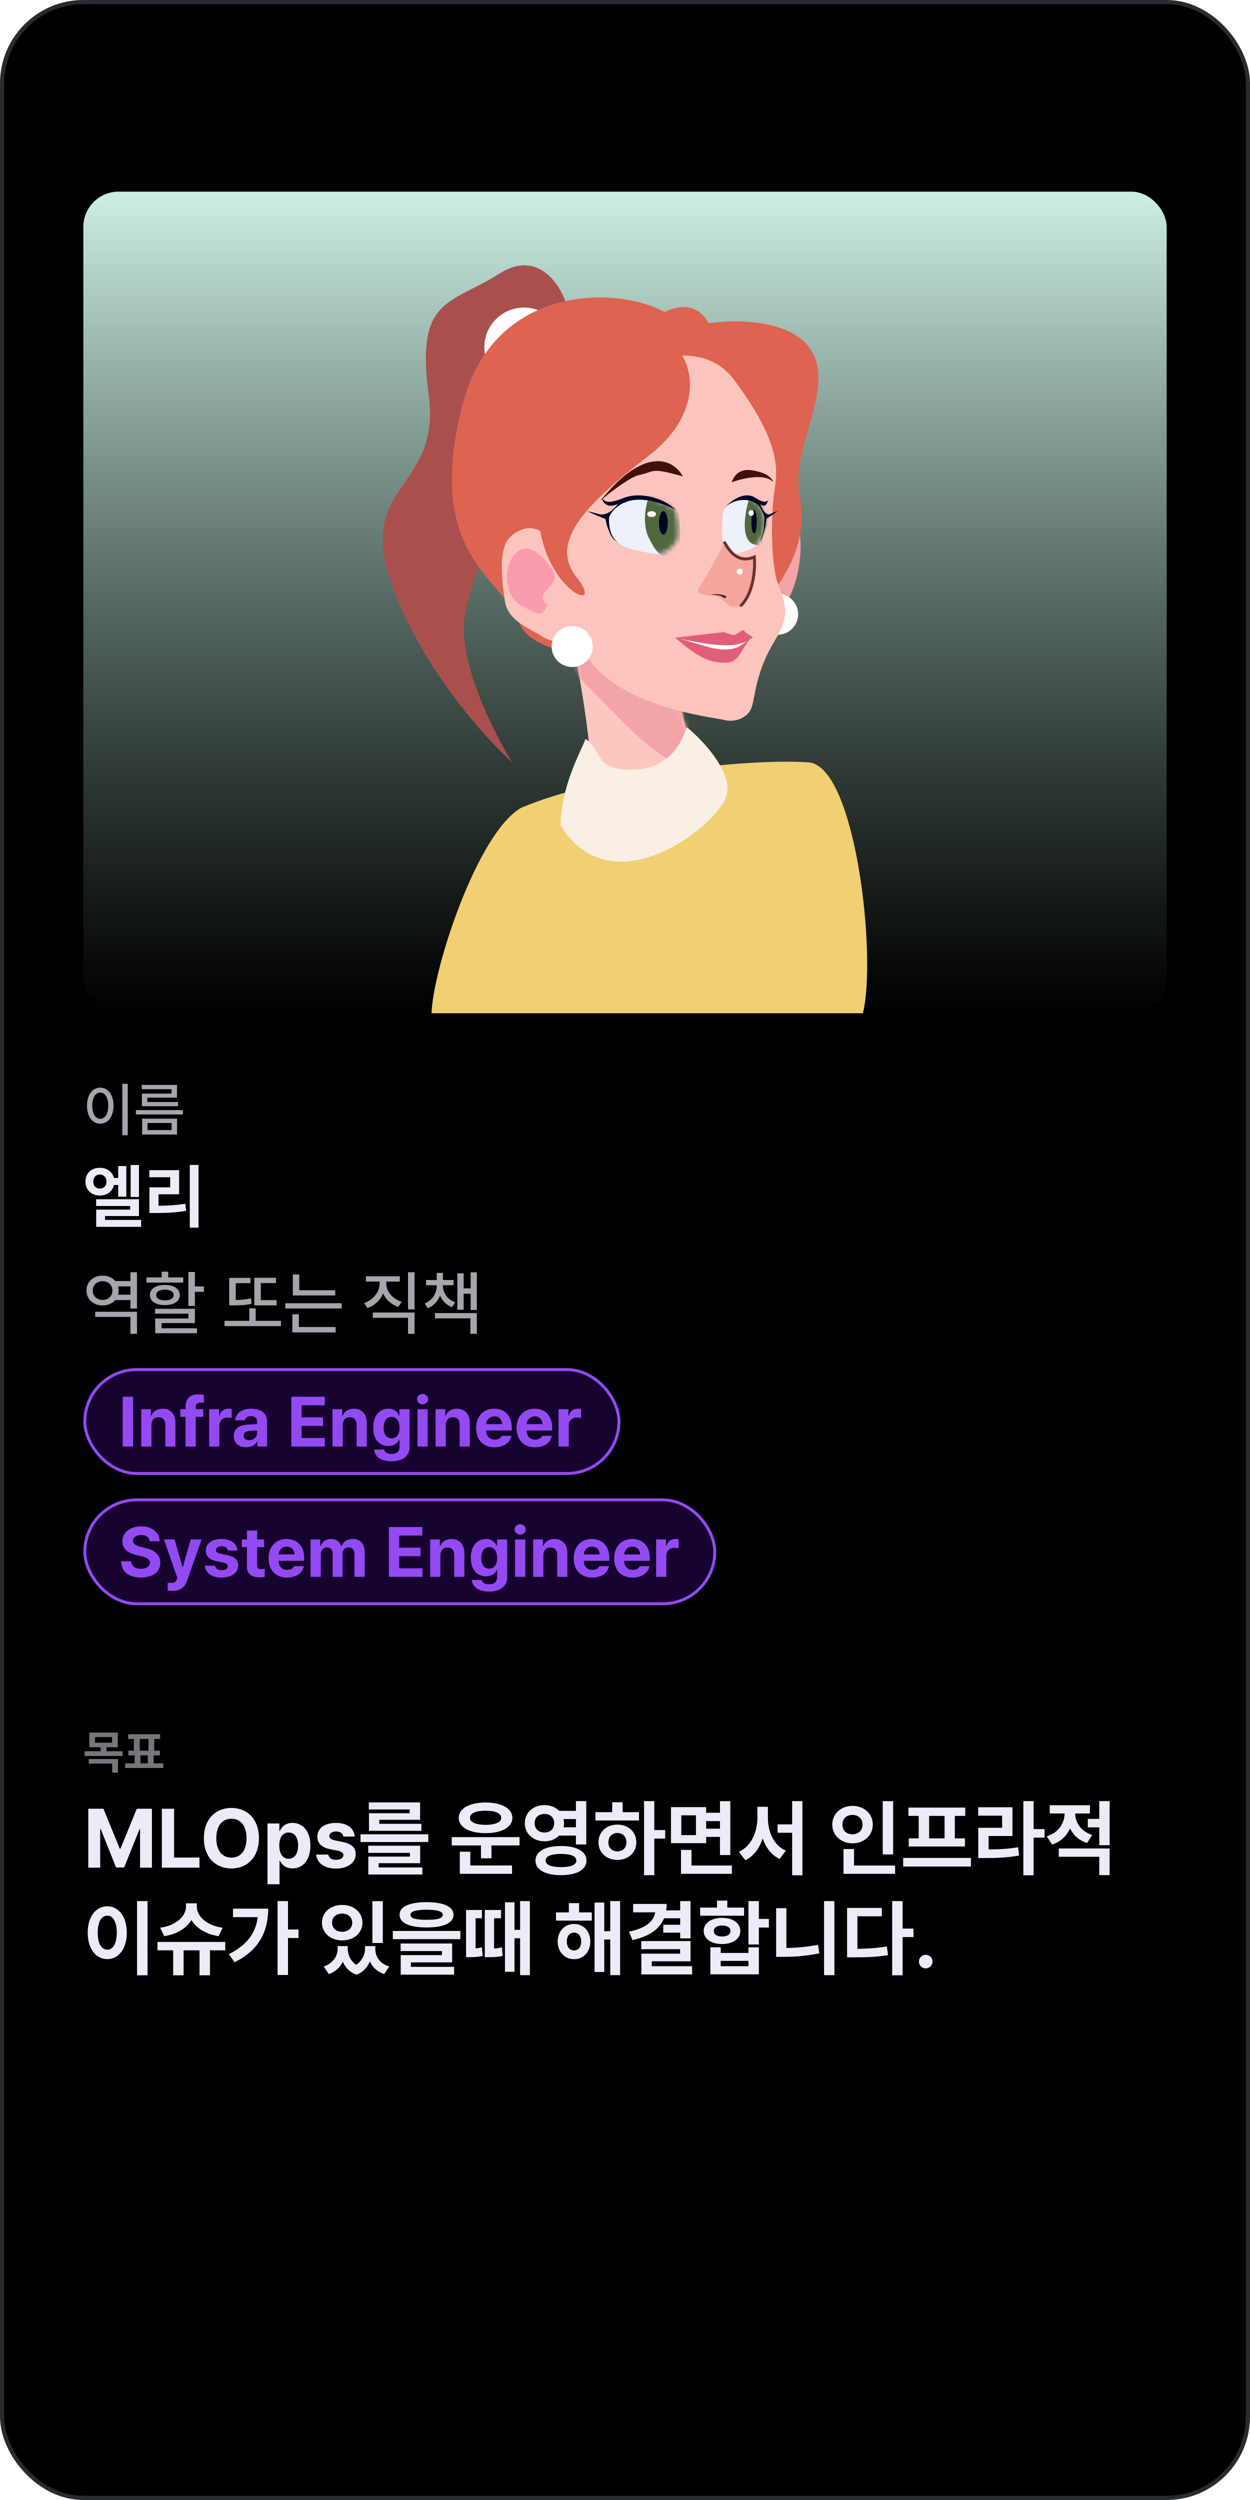 <svg width="300" height="600" viewBox="0 0 300 600" fill="none" xmlns="http://www.w3.org/2000/svg">
<rect x="0.5" y="0.5" width="299" height="599" rx="19.5" fill="black"/>
<rect x="20" y="46" width="260" height="197.183" rx="8.451" fill="url(#paint0_linear_17_3805)"/>
<ellipse cx="187.187" cy="135.422" rx="4.577" ry="11.972" transform="rotate(9.959 187.187 135.422)" fill="#F3A4A7"/>
<circle cx="186.62" cy="147.409" r="4.93" fill="white"/>
<path d="M140.19 195.296C144.697 192.761 139.486 163.019 136.317 148.465C143.477 148.465 157.937 149.099 158.5 151.634C159.064 154.17 165.542 178.043 168.712 189.663L152.514 216.775C146.528 210.672 135.683 197.832 140.19 195.296Z" fill="#FDC6BF"/>
<mask id="mask0_17_3805" style="mask-type:alpha" maskUnits="userSpaceOnUse" x="136" y="148" width="33" height="69">
<path d="M140.191 195.296C144.698 192.761 139.486 163.019 136.317 148.465C143.477 148.465 157.937 149.099 158.5 151.634C159.064 154.17 165.543 178.043 168.712 189.663L152.515 216.775C146.529 210.672 135.684 197.832 140.191 195.296Z" fill="#FDC6BF"/>
</mask>
<g mask="url(#mask0_17_3805)">
<path d="M167.655 155.508L172.585 185.085C172.585 185.085 165.895 189.663 149.698 173.465C133.5 157.268 129.627 152.339 129.627 152.339L133.853 142.127L167.655 155.508Z" fill="#F3A4A7"/>
</g>
<path d="M119.77 65.719C129.065 59.804 134.441 68.184 135.967 73.114C139.49 73.114 134.557 78.043 132.444 86.846C130.331 95.648 126.81 115.015 122.937 122.057C119.064 129.099 114.486 133.677 111.669 147.057C109.416 157.761 118.242 175.461 122.937 182.972C116.247 176.986 101.108 160.085 94.065 140.367C85.262 115.719 106.037 117.832 102.868 94.592C99.699 71.353 108.15 73.114 119.77 65.719Z" fill="#A9504F"/>
<circle cx="125.754" cy="83.324" r="9.507" fill="white"/>
<path d="M110.915 97.409C118.239 68.394 147.535 68.418 159.507 74.873C168.237 70.648 171.292 78.747 171.528 82.268L153.57 152.691C152.817 159.733 127.746 158.254 124.648 149.521C120.774 138.606 101.76 133.676 110.915 97.409Z" fill="#DE6351"/>
<path d="M194.414 83.676C187.935 74.099 164.485 76.516 158.499 81.563C150.752 91.421 170.536 98.113 173.353 105.507C175.606 111.423 182.981 134.497 184.859 143.183C186.385 140.601 194.414 131.563 191.949 119.24C189.484 106.916 200.893 93.254 194.414 83.676Z" fill="#DE6351"/>
<path d="M185.963 117.127C186.808 112.057 186.667 105.154 176.103 91.069C165.54 76.985 140.543 92.479 135.965 98.817C131.388 105.155 131.388 128.747 129.977 127.691C128.566 126.634 125.751 125.93 122.582 128.747C119.413 131.564 120.47 139.31 121.174 144.24C121.878 149.169 127.512 150.93 129.977 152.691C131.949 154.099 137.136 154.686 139.484 154.803C145.472 169.592 171.528 172.157 173.641 172.761C175.754 173.365 178.571 172.761 179.979 170.648C181.388 168.536 180.699 162.354 185.963 153.747C189.838 147.409 188.43 144.944 186.667 140.015C185.02 135.409 184.906 123.465 185.963 117.127Z" fill="#FDC4BD"/>
<path d="M132.797 137.198C133.854 138.959 132.447 140.367 131.039 141.776C129.152 143.663 131.395 145.296 131.391 145.296C129.984 148.113 129.628 147.761 125.051 145.296C120.473 142.832 120.826 134.734 124.347 132.269C127.868 129.804 131.741 135.438 132.797 137.198Z" fill="#FA9CAE"/>
<path d="M169.768 153.728C174.538 154.026 178.422 154.093 180.331 153.023C177.866 155.136 177.779 156.382 175.05 156.545C170.584 156.81 164.328 155.209 162.726 153.023C164.694 154.008 167.206 153.568 169.768 153.728Z" fill="white"/>
<path d="M162.021 153.032C176.106 156.193 177.749 154.675 180.683 153.032C180.402 152.468 179.158 152.266 178.571 151.359C178.219 151.006 177.162 151.967 176.458 152.319C175.895 152.601 174.58 151.945 173.641 151.711L162.021 153.032Z" fill="#E25E78"/>
<path d="M146.53 123.029C148.642 119.86 150.403 120.565 152.868 119.508C154.824 118.67 159.482 120.765 161.619 121.944C162.977 122.973 162.725 127.959 162.725 129.015C162.725 130.071 160.26 132.536 158.852 132.888C157.444 133.24 150.403 131.832 148.995 130.776C147.586 129.719 144.417 126.198 146.53 123.029Z" fill="#EDF1FA"/>
<mask id="mask1_17_3805" style="mask-type:alpha" maskUnits="userSpaceOnUse" x="145" y="119" width="18" height="14">
<path d="M146.529 123.03C148.642 119.861 150.402 120.565 152.867 119.509C154.823 118.671 159.481 120.766 161.618 121.945C162.977 122.973 162.724 127.959 162.724 129.016C162.724 130.072 160.26 132.537 158.851 132.889C157.443 133.241 150.402 131.832 148.994 130.776C147.585 129.72 144.416 126.199 146.529 123.03Z" fill="#EDF1FA"/>
</mask>
<g mask="url(#mask1_17_3805)">
<path d="M155.683 129.016C154.258 126.165 154.744 121.739 155.683 119.509C157.093 117.748 161.668 120.565 162.373 121.973C163.077 123.382 164.157 130.315 162.021 132.185C159.204 134.651 157.797 133.242 155.683 129.016Z" fill="#51673E"/>
</g>
<path d="M148.29 130.071C146.319 128.944 146.06 125.611 146.178 124.086C147.367 121.707 149.144 120.755 151.106 120.212C154.719 119.212 159.663 121.034 162.021 122.327C159.908 119.863 153.922 117.817 149.697 119.508C145.472 121.198 145.12 120.212 144.415 119.508C144.768 120.916 146.035 122.043 148.289 120.916C147.584 121.973 145.683 123.945 143.711 123.381C141.739 122.818 141.012 122.677 140.894 122.677C142.185 123.264 144.838 124.438 145.12 124.438C145.472 124.438 145.472 125.846 145.824 126.55C146.176 127.254 146.532 129.366 148.29 130.071Z" fill="#000525"/>
<ellipse cx="159.204" cy="125.494" rx="1.056" ry="2.817" fill="#000525"/>
<ellipse cx="156.387" cy="123.381" rx="1.056" ry="0.704" fill="white"/>
<path d="M183.206 122.991C181.914 119.822 180.837 120.526 179.33 119.47C178.134 118.631 175.285 120.727 173.978 121.906C173.148 122.934 173.302 127.92 173.302 128.976C173.302 130.033 174.809 132.498 175.67 132.85C176.532 133.202 180.837 131.793 181.699 130.737C182.56 129.681 184.498 126.16 183.206 122.991Z" fill="#EDF1FA"/>
<mask id="mask2_17_3805" style="mask-type:alpha" maskUnits="userSpaceOnUse" x="173" y="119" width="11" height="14">
<path d="M183.207 122.991C181.916 119.822 180.839 120.526 179.332 119.47C178.135 118.631 175.287 120.727 173.98 121.906C173.149 122.934 173.303 127.92 173.303 128.976C173.303 130.033 174.811 132.498 175.672 132.85C176.533 133.202 180.839 131.793 181.7 130.737C182.562 129.681 184.499 126.16 183.207 122.991Z" fill="#EDF1FA"/>
</mask>
<g mask="url(#mask2_17_3805)">
<path d="M183.654 127.547C185.032 125.294 184.228 120.27 183.654 118.04C182.792 116.28 179.994 119.097 179.563 120.505C179.133 121.914 176.966 130.859 182.093 130.859C184.91 130.859 181.931 130.364 183.654 127.547Z" fill="#51673E"/>
</g>
<path d="M183.422 124.047C183.493 125.573 183.336 128.906 182.13 130.033C183.205 129.328 183.423 127.216 183.638 126.512C183.853 125.808 183.853 124.399 184.069 124.399C184.241 124.399 185.863 123.225 186.653 122.639C186.581 122.639 186.136 122.779 184.93 123.343C183.724 123.906 182.875 122.057 182.444 121C183.592 121.939 184.104 120.903 184.368 119.988C184.462 119.826 184.499 119.639 184.499 119.469C184.463 119.626 184.421 119.804 184.368 119.988C184.074 120.494 183.229 120.751 181.269 119.469C178.685 117.779 175.455 120.174 174.162 121.582C175.549 120.339 178.181 119.511 180.331 120.296C181.632 120.771 182.642 121.499 183.422 124.047Z" fill="#000525"/>
<ellipse cx="0.646" cy="2.817" rx="0.646" ry="2.817" transform="matrix(-1 0 0 1 181.624 122.409)" fill="#000525"/>
<ellipse cx="0.646" cy="0.704" rx="0.646" ry="0.704" transform="matrix(-1 0 0 1 180.92 122.409)" fill="white"/>
<path d="M155.685 109.38C168.08 99.803 166.249 89.427 163.784 85.437C163.784 70.951 143.007 78.395 129.627 88.606C116.246 98.817 126.81 111.845 129.627 127.338C132.443 142.831 145.122 147.057 138.432 138.606C131.742 130.155 140.192 121.352 155.685 109.38Z" fill="#DE6351"/>
<path d="M144.111 120.155C155.13 106.451 161.881 110.567 163.879 114.338C155.907 112.074 157.246 113.217 153.315 114.029C151.364 114.432 146.351 118.179 144.111 120.155Z" fill="#401109"/>
<path d="M175.604 115.745C178.575 114.664 183.781 113.593 185.618 115.744C184.977 114.122 183.148 113.324 180.682 112.903C178.216 112.482 176.45 113.316 175.604 115.745Z" fill="#401109"/>
<path d="M103.571 243.183C103.852 232.761 114.486 199.986 125.05 193.883C144.064 185.784 179.979 181.921 194.064 182.977C205.331 183.822 210.496 229.568 207.092 243.183H103.571Z" fill="#F1CF73"/>
<path d="M140.542 177.338C139.486 180.155 134.557 188.817 134.557 198.113C146.88 218.183 172.233 198.113 174.345 191.071C176.035 185.437 168.711 177.69 164.838 174.521C164.251 175.695 162.184 184.733 151.458 184.733C142.303 184.733 144.768 180.155 140.542 177.338Z" fill="#F9EFE4"/>
<path d="M172.937 155.86C177.707 156.158 178.422 154.093 180.331 153.023C178.219 155.136 177.427 158.847 174.697 159.009C170.231 159.275 167.303 157.601 162.021 153.023C164.134 153.376 170.375 155.699 172.937 155.86Z" fill="#E25E78"/>
<g filter="url(#filter0_f_17_3805)">
<path d="M181.035 133.677C177.092 135.367 174.97 132.112 173.913 130.234C171.449 134.811 169.339 138.685 167.93 140.797C166.522 142.91 169.691 142.91 170.747 142.91C171.803 142.91 173.212 143.614 174.62 145.023C175.747 146.149 177.254 145.675 177.866 145.296C180.965 142.198 181.27 136.259 181.035 133.677Z" fill="#F5A69C"/>
</g>
<path d="M173.916 130.234C174.972 132.112 177.092 135.367 181.035 133.677C181.27 136.259 180.965 142.198 177.866 145.296" stroke="#65332D" stroke-width="0.704" stroke-linecap="round"/>
<path d="M170.472 142.831C172.162 142.268 173.993 142.831 174.345 143.183C174.345 143.535 173.787 143.68 173.289 143.183C172.937 142.831 171.059 142.714 170.472 142.831Z" fill="#3A2323"/>
<circle cx="177.514" cy="137.198" r="0.704" fill="white"/>
<circle cx="137.324" cy="155.156" r="4.93" fill="white"/>
<path d="M30.66 260.113H29.353V272.464H30.66V260.113ZM20.88 265.353C20.88 268.015 22.208 269.693 24.071 269.686C25.901 269.693 27.249 268.015 27.249 265.353C27.249 262.719 25.901 261.041 24.071 261.034C22.208 261.041 20.88 262.719 20.88 265.353ZM22.146 265.353C22.139 263.421 22.923 262.21 24.071 262.203C25.199 262.21 25.983 263.421 25.983 265.353C25.983 267.313 25.199 268.517 24.071 268.517C22.923 268.517 22.139 267.313 22.146 265.353ZM43.891 266.426H32.613V267.471H43.891V266.426ZM34.029 261.419H41.168V262.465H34.057V265.491H42.722V264.487H35.35V263.428H42.475V260.388H34.029V261.419ZM34.112 272.285H42.488V268.475H34.112V272.285ZM35.405 271.226V269.521H41.196V271.226H35.405Z" fill="#ECECF8" fill-opacity="0.7"/>
<path d="M33.353 279.6H31.356V287.275H33.353V279.6ZM20.512 283.61C20.503 285.558 21.948 286.928 23.961 286.928C25.686 286.928 27.006 285.921 27.353 284.403H28.368V287.209H30.316V279.847H28.368V282.703H27.337C26.957 281.192 25.653 280.26 23.961 280.276C21.948 280.26 20.503 281.58 20.512 283.61ZM22.393 283.61C22.385 282.529 23.037 281.886 23.961 281.877C24.877 281.886 25.546 282.529 25.562 283.61C25.546 284.642 24.877 285.253 23.961 285.261C23.037 285.253 22.385 284.642 22.393 283.61ZM23.07 289.437H31.24V290.312H23.087V294.438H33.864V292.787H25.216V291.847H33.353V287.819H23.07V289.437ZM47.646 279.583H45.55V294.636H47.646V279.583ZM35.845 282.538H40.846V284.964H35.862V291.12H37.215C39.955 291.12 42.191 291.03 44.659 290.592L44.477 288.892C42.274 289.255 40.334 289.371 38.04 289.387V286.631H42.992V280.838H35.845V282.538Z" fill="#ECECF8"/>
<path d="M32.874 314.823H22.855V316.061H31.306V320.121H32.874V314.823ZM20.759 309.723C20.751 311.827 22.41 313.313 24.638 313.305C25.892 313.313 26.965 312.826 27.659 312.017H31.306V314.047H32.874V305.332H31.306V307.445H27.659C26.974 306.636 25.892 306.149 24.638 306.158C22.41 306.149 20.751 307.635 20.759 309.723ZM22.261 309.723C22.253 308.402 23.252 307.486 24.638 307.478C25.967 307.486 26.982 308.402 26.982 309.723C26.982 311.076 25.967 311.976 24.638 311.984C23.252 311.976 22.253 311.076 22.261 309.723ZM28.343 310.73C28.434 310.416 28.484 310.078 28.484 309.723C28.484 309.376 28.434 309.046 28.352 308.733H31.306V310.73H28.343ZM46.772 305.283H45.204V313.42H46.772V310.036H48.934V308.749H46.772V305.283ZM35.168 307.825H43.982V306.587H40.367V305.2H38.8V306.587H35.168V307.825ZM35.977 310.812C35.969 312.314 37.405 313.23 39.575 313.222C41.746 313.23 43.157 312.314 43.157 310.812C43.157 309.319 41.746 308.386 39.575 308.386C37.405 308.386 35.969 309.319 35.977 310.812ZM37.215 315.285H45.22V316.441H37.248V319.973H47.283V318.784H38.783V317.546H46.772V314.113H37.215V315.285ZM37.496 310.812C37.479 310.012 38.296 309.517 39.575 309.508C40.846 309.517 41.671 310.012 41.688 310.812C41.671 311.613 40.846 312.083 39.575 312.083C38.296 312.083 37.479 311.613 37.496 310.812ZM66.38 312.034H62.6V307.94H66.231V306.669H61.032V313.288H66.38V312.034ZM53.885 318.273H67.42V317.002H61.362V313.998H59.827V317.002H53.885V318.273ZM55.008 313.288H55.883C57.45 313.296 58.787 313.255 60.372 312.908L60.24 311.604C58.961 311.893 57.805 311.984 56.576 312.001V307.957H60.108V306.686H55.008V313.288ZM80.459 309.657H71.827V305.861H70.275V310.911H80.459V309.657ZM68.476 314.031H82.01V312.776H68.476V314.031ZM70.16 319.775H80.558V318.487H71.728V315.434H70.16V319.775ZM92.706 307.99V307.577H95.957V306.306H87.804V307.577H91.121V307.99C91.113 309.995 89.694 311.926 87.391 312.727L88.2 313.932C89.958 313.313 91.27 312.042 91.938 310.441C92.607 311.926 93.894 313.09 95.594 313.651L96.403 312.43C94.117 311.712 92.706 309.888 92.706 307.99ZM89.471 316.275H97.921V320.121H99.489V315.005H89.471V316.275ZM97.921 314.262H99.489V305.332H97.921V314.262ZM106.306 308.584V308.452H108.848V307.198H106.306V305.498H104.821V307.198H102.246V308.452H104.821V308.584C104.812 310.375 103.789 312.067 101.916 312.826L102.658 313.981C104.094 313.395 105.085 312.289 105.605 310.944C106.133 312.182 107.107 313.197 108.501 313.734L109.244 312.545C107.362 311.877 106.306 310.251 106.306 308.584ZM104.392 316.408H112.892V320.121H114.443V315.137H104.392V316.408ZM109.772 314.328H111.274V310.499H112.958V314.394H114.443V305.349H112.958V309.211H111.274V305.597H109.772V314.328Z" fill="#ECECF8" fill-opacity="0.7"/>
<rect x="20.352" y="328.704" width="128.197" height="24.93" rx="12.465" fill="#170330"/>
<path d="M31.933 335.219H29.457V347.169H31.933V335.219ZM36.34 341.986C36.34 340.806 37.042 340.121 38.057 340.121C39.072 340.121 39.666 340.781 39.674 341.887V347.169H42.101V341.458C42.109 339.37 40.887 338.091 39.014 338.091C37.685 338.091 36.728 338.743 36.324 339.775H36.225V338.207H33.897V347.169H36.34V341.986ZM48.769 338.207H46.986V337.662C46.986 336.911 47.407 336.614 48.191 336.606C48.323 336.614 48.579 336.622 48.934 336.655V334.806C48.505 334.707 48.034 334.658 47.481 334.658C45.682 334.658 44.543 335.64 44.543 337.53V338.207H43.272V340.039H44.543V347.169H46.986V340.039H48.769V338.207ZM50.205 347.169H52.647V342.069C52.639 340.971 53.456 340.204 54.562 340.204C54.9 340.204 55.371 340.261 55.602 340.336V338.157C55.387 338.108 55.074 338.075 54.826 338.075C53.819 338.075 52.986 338.66 52.664 339.758H52.565V338.207H50.205V347.169ZM56.114 344.66C56.122 346.434 57.384 347.342 59.101 347.334C60.43 347.342 61.288 346.756 61.725 345.931H61.791V347.169H64.102V341.128C64.11 338.966 62.262 338.091 60.306 338.091C57.929 338.091 56.576 339.312 56.427 340.864H58.754C58.886 340.253 59.406 339.882 60.24 339.874C61.156 339.882 61.668 340.311 61.676 341.062V341.788C61.296 341.805 60.091 341.862 59.448 341.904C57.723 342.011 56.122 342.663 56.114 344.66ZM58.457 344.594C58.457 343.901 58.994 343.497 59.844 343.422C60.256 343.389 61.304 343.331 61.676 343.315V343.967C61.684 344.916 60.908 345.642 59.794 345.65C59.01 345.642 58.457 345.279 58.457 344.594ZM69.912 347.169H77.95V345.122H72.388V342.217H77.521V340.171H72.388V337.266H77.933V335.219H69.912V347.169ZM82.258 341.986C82.258 340.806 82.959 340.121 83.975 340.121C84.99 340.121 85.584 340.781 85.592 341.887V347.169H88.018V341.458C88.026 339.37 86.805 338.091 84.932 338.091C83.603 338.091 82.646 338.743 82.241 339.775H82.142V338.207H79.815V347.169H82.258V341.986ZM93.944 350.718C96.494 350.718 98.293 349.554 98.301 347.268V338.207H95.875V339.709H95.776C95.446 338.982 94.719 338.091 93.217 338.091C91.237 338.091 89.57 339.601 89.57 342.63C89.57 345.617 91.195 347.045 93.217 347.037C94.662 347.045 95.454 346.311 95.776 345.584H95.891V347.218C95.883 348.465 95.124 348.952 93.993 348.952C93.019 348.952 92.343 348.63 92.211 347.912H89.801C89.941 349.603 91.468 350.718 93.944 350.718ZM92.079 342.663C92.07 341.12 92.731 340.039 93.977 340.039C95.206 340.039 95.891 341.07 95.891 342.663C95.891 344.256 95.198 345.197 93.977 345.205C92.739 345.197 92.07 344.214 92.079 342.663ZM100.199 347.169H102.642V338.207H100.199V347.169ZM100.084 335.797C100.084 336.474 100.686 337.035 101.421 337.035C102.147 337.035 102.749 336.474 102.741 335.797C102.749 335.104 102.147 334.551 101.421 334.542C100.686 334.551 100.084 335.104 100.084 335.797ZM106.983 341.986C106.983 340.806 107.684 340.121 108.699 340.121C109.714 340.121 110.309 340.781 110.317 341.887V347.169H112.743V341.458C112.751 339.37 111.53 338.091 109.657 338.091C108.328 338.091 107.371 338.743 106.966 339.775H106.867V338.207H104.54V347.169H106.983V341.986ZM118.702 347.351C120.913 347.342 122.399 346.269 122.745 344.611H120.418C120.179 345.147 119.585 345.51 118.751 345.518C117.488 345.51 116.688 344.677 116.688 343.323H122.811V342.63C122.811 339.577 120.955 338.091 118.603 338.091C115.978 338.091 114.27 339.964 114.278 342.729C114.27 345.568 115.953 347.342 118.702 347.351ZM116.688 341.788C116.737 340.757 117.53 339.915 118.652 339.923C119.741 339.915 120.492 340.699 120.501 341.788H116.688ZM128.407 347.351C130.618 347.342 132.104 346.269 132.45 344.611H130.123C129.884 345.147 129.29 345.51 128.456 345.518C127.194 345.51 126.393 344.677 126.393 343.323H132.516V342.63C132.516 339.577 130.66 338.091 128.308 338.091C125.683 338.091 123.975 339.964 123.983 342.729C123.975 345.568 125.659 347.342 128.407 347.351ZM126.393 341.788C126.443 340.757 127.235 339.915 128.357 339.923C129.447 339.915 130.197 340.699 130.206 341.788H126.393ZM134.051 347.169H136.494V342.069C136.486 340.971 137.303 340.204 138.409 340.204C138.747 340.204 139.218 340.261 139.449 340.336V338.157C139.234 338.108 138.921 338.075 138.673 338.075C137.666 338.075 136.833 338.66 136.511 339.758H136.412V338.207H134.051V347.169Z" fill="#944AF2"/>
<rect x="20.352" y="328.704" width="128.197" height="24.93" rx="12.465" stroke="#944AF2" stroke-width="0.704"/>
<rect x="20.352" y="359.972" width="151.197" height="24.93" rx="12.465" fill="#170330"/>
<path d="M35.944 369.903H38.321C38.288 367.791 36.547 366.322 33.897 366.322C31.281 366.322 29.367 367.766 29.375 369.936C29.375 371.686 30.613 372.693 32.627 373.188L33.93 373.501C35.234 373.823 35.977 374.203 35.977 375.02C35.977 375.911 35.135 376.522 33.831 376.522C32.511 376.522 31.554 375.911 31.471 374.706H29.061C29.136 377.273 30.976 378.61 33.864 378.602C36.778 378.61 38.478 377.207 38.486 375.02C38.478 373.031 36.951 371.991 34.904 371.521L33.831 371.257C32.8 371.026 31.909 370.638 31.917 369.771C31.925 368.979 32.627 368.401 33.881 368.401C35.094 368.401 35.845 368.954 35.944 369.903ZM41.49 381.804C43.38 381.795 44.362 380.871 44.873 379.427L48.373 369.474H45.781L43.883 376.076H43.784L41.903 369.474H39.344L42.563 378.684L42.414 379.064C42.117 379.839 41.729 379.889 41.242 379.889C40.937 379.889 40.566 379.881 40.252 379.856V381.754C40.566 381.787 41.011 381.795 41.49 381.804ZM54.678 372.132H56.972C56.84 370.431 55.437 369.359 53.176 369.359C50.865 369.359 49.388 370.431 49.396 372.148C49.388 373.477 50.262 374.351 51.971 374.69L53.456 374.987C54.298 375.16 54.678 375.449 54.678 375.911C54.678 376.489 54.083 376.844 53.192 376.852C52.293 376.844 51.723 376.481 51.608 375.779H49.148C49.355 377.529 50.774 378.61 53.192 378.618C55.577 378.61 57.162 377.43 57.17 375.664C57.162 374.376 56.32 373.6 54.578 373.237L52.977 372.907C52.127 372.734 51.814 372.42 51.822 372.016C51.814 371.471 52.416 371.1 53.209 371.092C54.026 371.1 54.57 371.504 54.678 372.132ZM63.392 369.474H61.709V367.328H59.266V369.474H58.028V371.306H59.266V376.027C59.249 377.768 60.454 378.56 62.221 378.552C62.823 378.56 63.26 378.511 63.524 378.47V376.538C63.227 376.563 62.798 376.588 62.551 376.588C62.055 376.571 61.701 376.398 61.709 375.68V371.306H63.392V369.474ZM68.889 378.618C71.1 378.61 72.586 377.537 72.932 375.878H70.605C70.366 376.415 69.772 376.778 68.938 376.786C67.675 376.778 66.875 375.944 66.875 374.591H72.998V373.898C72.998 370.844 71.142 369.359 68.79 369.359C66.165 369.359 64.457 371.232 64.465 373.997C64.457 376.836 66.141 378.61 68.889 378.618ZM66.875 373.056C66.924 372.024 67.717 371.182 68.839 371.191C69.928 371.182 70.68 371.966 70.688 373.056H66.875ZM74.533 378.437H76.976V373.056C76.968 372.041 77.612 371.372 78.445 371.372C79.279 371.372 79.84 371.942 79.832 372.825V378.437H82.208V372.957C82.2 372.008 82.745 371.372 83.661 371.372C84.461 371.372 85.072 371.867 85.064 372.891V378.437H87.507V372.412C87.507 370.456 86.343 369.359 84.684 369.359C83.372 369.359 82.349 370.027 81.977 371.042H81.895C81.598 370.011 80.682 369.359 79.452 369.359C78.247 369.359 77.339 369.994 76.96 371.042H76.861V369.474H74.533V378.437ZM93.333 378.437H101.371V376.39H95.809V373.485H100.942V371.438H95.809V368.533H101.355V366.487H93.333V378.437ZM105.679 373.254C105.679 372.074 106.38 371.389 107.395 371.389C108.411 371.389 109.005 372.049 109.013 373.155V378.437H111.439V372.726C111.448 370.638 110.226 369.359 108.353 369.359C107.024 369.359 106.067 370.011 105.662 371.042H105.563V369.474H103.236V378.437H105.679V373.254ZM117.365 381.985C119.915 381.985 121.714 380.822 121.722 378.536V369.474H119.296V370.976H119.197C118.867 370.25 118.14 369.359 116.638 369.359C114.658 369.359 112.991 370.869 112.991 373.898C112.991 376.885 114.617 378.313 116.638 378.304C118.083 378.313 118.875 377.578 119.197 376.852H119.312V378.486C119.304 379.732 118.545 380.219 117.414 380.219C116.44 380.219 115.764 379.897 115.632 379.179H113.222C113.362 380.871 114.889 381.985 117.365 381.985ZM115.5 373.931C115.491 372.387 116.152 371.306 117.398 371.306C118.627 371.306 119.312 372.338 119.312 373.931C119.312 375.523 118.619 376.464 117.398 376.472C116.16 376.464 115.491 375.482 115.5 373.931ZM123.62 378.437H126.063V369.474H123.62V378.437ZM123.505 367.064C123.505 367.741 124.107 368.302 124.842 368.302C125.568 368.302 126.17 367.741 126.162 367.064C126.17 366.371 125.568 365.818 124.842 365.81C124.107 365.818 123.505 366.371 123.505 367.064ZM130.404 373.254C130.404 372.074 131.105 371.389 132.12 371.389C133.135 371.389 133.73 372.049 133.738 373.155V378.437H136.164V372.726C136.172 370.638 134.951 369.359 133.078 369.359C131.749 369.359 130.792 370.011 130.387 371.042H130.288V369.474H127.961V378.437H130.404V373.254ZM142.123 378.618C144.334 378.61 145.82 377.537 146.166 375.878H143.839C143.6 376.415 143.006 376.778 142.172 376.786C140.909 376.778 140.109 375.944 140.109 374.591H146.232V373.898C146.232 370.844 144.376 369.359 142.024 369.359C139.399 369.359 137.691 371.232 137.699 373.997C137.691 376.836 139.374 378.61 142.123 378.618ZM140.109 373.056C140.158 372.024 140.951 371.182 142.073 371.191C143.162 371.182 143.913 371.966 143.922 373.056H140.109ZM151.828 378.618C154.039 378.61 155.525 377.537 155.871 375.878H153.544C153.305 376.415 152.711 376.778 151.877 376.786C150.615 376.778 149.814 375.944 149.814 374.591H155.937V373.898C155.937 370.844 154.081 369.359 151.729 369.359C149.104 369.359 147.396 371.232 147.404 373.997C147.396 376.836 149.08 378.61 151.828 378.618ZM149.814 373.056C149.864 372.024 150.656 371.182 151.778 371.191C152.868 371.182 153.618 371.966 153.627 373.056H149.814ZM157.472 378.437H159.915V373.336C159.907 372.239 160.724 371.471 161.83 371.471C162.168 371.471 162.639 371.529 162.87 371.603V369.425C162.655 369.375 162.342 369.342 162.094 369.342C161.087 369.342 160.254 369.928 159.932 371.026H159.833V369.474H157.472V378.437Z" fill="#944AF2"/>
<rect x="20.352" y="359.972" width="151.197" height="24.93" rx="12.465" stroke="#944AF2" stroke-width="0.704"/>
<path d="M28.275 415.818H21.43V419.339H24.148V420.296H20.297V421.429H29.43V420.296H25.557V419.339H28.275V415.818ZM21.309 423.267H26.921V425.435H28.319V422.167H21.309V423.267ZM22.806 418.238V416.907H26.899V418.238H22.806ZM39.201 423.201H36.879V421.297H38.387V420.164H37.022V417.347H38.431V416.225H30.75V417.347H32.137V420.164H30.794V421.297H32.313V423.201H30.035V424.323H39.201V423.201ZM33.545 420.164V417.347H35.636V420.164H33.545ZM33.721 423.201V421.297H35.471V423.201H33.721Z" fill="#ECECF8" fill-opacity="0.5"/>
<path d="M21.191 434.099V448.239H24.043V438.942H24.16L27.852 448.181H29.805L33.496 438.981H33.613V448.239H36.465V434.099H32.832L28.906 443.688H28.75L24.824 434.099H21.191ZM38.848 448.239H47.871V445.817H41.777V434.099H38.848V448.239ZM62.148 441.169C62.148 436.55 59.287 433.903 55.547 433.903C51.777 433.903 48.926 436.55 48.926 441.169C48.926 445.769 51.777 448.435 55.547 448.435C59.287 448.435 62.148 445.788 62.148 441.169ZM51.914 441.169C51.914 438.142 53.35 436.511 55.547 436.501C57.725 436.511 59.17 438.142 59.16 441.169C59.17 444.187 57.725 445.827 55.547 445.837C53.35 445.827 51.914 444.187 51.914 441.169ZM64.199 452.224H67.09V446.54H67.168C67.578 447.419 68.467 448.415 70.195 448.415C72.617 448.415 74.502 446.491 74.492 442.946C74.502 439.313 72.539 437.497 70.195 437.497C68.408 437.497 67.568 438.552 67.168 439.411H67.051V437.634H64.199V452.224ZM67.031 442.927C67.022 441.022 67.832 439.802 69.277 439.802C70.772 439.802 71.553 441.081 71.543 442.927C71.553 444.802 70.752 446.101 69.277 446.11C67.842 446.101 67.022 444.841 67.031 442.927ZM82.422 440.778H85.137C84.981 438.767 83.32 437.497 80.644 437.497C77.91 437.497 76.162 438.767 76.172 440.798C76.162 442.37 77.197 443.405 79.219 443.806L80.977 444.157C81.973 444.362 82.422 444.704 82.422 445.251C82.422 445.935 81.719 446.354 80.664 446.364C79.6 446.354 78.926 445.925 78.789 445.095H75.879C76.123 447.165 77.803 448.444 80.664 448.454C83.486 448.444 85.361 447.048 85.371 444.958C85.361 443.435 84.365 442.517 82.305 442.087L80.41 441.696C79.404 441.491 79.033 441.12 79.043 440.642C79.033 439.997 79.746 439.558 80.684 439.548C81.65 439.558 82.295 440.036 82.422 440.778ZM102.793 440.231H86.523V442.087H102.793V440.231ZM88.379 444.685H98.379V445.583H88.398V449.88H101.367V448.181H90.879V447.165H100.84V442.966H88.379V444.685ZM88.516 434.274H98.32V435.173H88.555V439.392H101.133V437.712H91.035V436.755H100.82V432.575H88.516V434.274ZM124.688 440.915H108.418V442.907H115.43V445.993H117.949V442.907H124.688V440.915ZM110.098 436.286C110.098 438.552 112.676 439.958 116.543 439.958C120.391 439.958 122.959 438.552 122.969 436.286C122.959 434.03 120.391 432.614 116.543 432.595C112.676 432.614 110.098 434.03 110.098 436.286ZM110.352 449.724H122.891V447.712H112.871V444.411H110.352V449.724ZM112.793 436.286C112.783 435.153 114.248 434.567 116.543 434.567C118.838 434.567 120.293 435.153 120.293 436.286C120.293 437.37 118.838 437.956 116.543 437.966C114.248 437.956 112.783 437.37 112.793 436.286ZM130.684 433.22C127.988 433.21 125.938 435.036 125.957 437.575C125.938 440.085 127.988 441.921 130.684 441.911C132.09 441.921 133.32 441.403 134.17 440.544H138.223V442.673H140.703V432.263H138.223V434.606H134.189C133.34 433.737 132.1 433.21 130.684 433.22ZM128.32 437.575C128.311 436.159 129.297 435.339 130.684 435.349C132.021 435.339 132.998 436.159 133.008 437.575C132.998 438.942 132.021 439.812 130.684 439.802C129.297 439.812 128.311 438.942 128.32 437.575ZM128.516 446.54C128.516 448.747 130.869 450.046 134.629 450.036C138.389 450.046 140.752 448.747 140.762 446.54C140.752 444.333 138.389 443.034 134.629 443.044C130.869 443.034 128.516 444.333 128.516 446.54ZM130.957 446.54C130.957 445.476 132.275 444.948 134.629 444.938C137.031 444.948 138.311 445.476 138.32 446.54C138.311 447.575 137.031 448.103 134.629 448.103C132.275 448.103 130.957 447.575 130.957 446.54ZM135.254 436.579H138.223V438.552H135.264C135.332 438.239 135.371 437.917 135.371 437.575C135.371 437.233 135.332 436.892 135.254 436.579ZM157.031 432.263H154.57V450.036H157.031V441.267H159.648V439.216H157.031V432.263ZM142.91 436.911H153.359V434.919H149.434V432.536H146.934V434.919H142.91V436.911ZM143.633 442.146C143.623 444.626 145.557 446.374 148.184 446.384C150.771 446.374 152.715 444.626 152.715 442.146C152.715 439.665 150.771 437.897 148.184 437.907C145.557 437.897 143.623 439.665 143.633 442.146ZM146.016 442.146C146.016 440.778 146.924 439.938 148.184 439.919C149.424 439.938 150.332 440.778 150.332 442.146C150.332 443.522 149.424 444.343 148.184 444.333C146.924 444.343 146.016 443.522 146.016 442.146ZM169.473 433.708H161.035V442.36H169.473V440.856H172.793V445.212H175.273V432.282H172.793V435.056H169.473V433.708ZM163.438 449.724H175.645V447.731H165.957V443.981H163.438V449.724ZM163.516 440.427V435.681H167.031V440.427H163.516ZM169.473 438.884V437.067H172.793V438.884H169.473ZM184.297 436.286V433.63H181.777V436.286C181.758 439.626 180.371 443.054 177.324 444.431L178.887 446.462C180.918 445.466 182.285 443.552 183.047 441.218C183.789 443.415 185.117 445.192 187.09 446.149L188.613 444.157C185.654 442.878 184.307 439.626 184.297 436.286ZM186.621 439.86H190.117V450.075H192.578V432.263H190.117V437.849H186.621V439.86ZM214.355 432.282H211.855V445.056H214.355V432.282ZM199.746 437.888C199.746 440.534 201.875 442.399 204.609 442.399C207.334 442.399 209.463 440.534 209.473 437.888C209.463 435.28 207.334 433.405 204.609 433.415C201.875 433.405 199.746 435.28 199.746 437.888ZM202.188 437.888C202.168 436.442 203.213 435.573 204.609 435.583C205.957 435.573 207.002 436.442 207.012 437.888C207.002 439.372 205.957 440.231 204.609 440.231C203.213 440.231 202.168 439.372 202.188 437.888ZM202.441 449.724H214.824V447.731H204.961V443.767H202.441V449.724ZM233.027 445.896H216.758V447.966H233.027V445.896ZM218.027 435.817H220.488V441.208H218.105V443.161H231.582V441.208H229.16V435.817H231.66V433.825H218.027V435.817ZM222.988 441.208V435.817H226.699V441.208H222.988ZM248.066 432.263H245.605V450.075H248.066V441.032H250.684V438.981H248.066V432.263ZM234.766 435.759H240.508V438.669H234.785V445.935H236.289C239.414 445.935 241.855 445.827 244.57 445.329L244.355 443.337C241.992 443.737 239.854 443.854 237.266 443.864V440.642H242.988V433.747H234.766V435.759ZM261.582 433.259H251.934V435.231H255.508C255.488 437.438 254.16 439.792 251.23 440.72L252.5 442.692C254.6 442.019 256.016 440.593 256.807 438.825C257.578 440.417 258.936 441.706 260.898 442.321L262.129 440.407C259.326 439.479 258.057 437.321 258.047 435.231H261.582V433.259ZM254.102 445.622H263.828V450.036H266.309V443.63H254.102V445.622ZM261.074 438.571H263.828V442.849H266.309V432.263H263.828V436.54H261.074V438.571ZM35.41 456.263H32.891V474.075H35.41V456.263ZM21.055 463.841C21.045 467.747 23.027 470.188 25.762 470.188C28.438 470.188 30.43 467.747 30.43 463.841C30.43 459.964 28.438 457.513 25.762 457.513C23.027 457.513 21.045 459.964 21.055 463.841ZM23.457 463.841C23.447 461.204 24.375 459.759 25.762 459.759C27.109 459.759 28.018 461.204 28.027 463.841C28.018 466.487 27.109 467.933 25.762 467.923C24.375 467.933 23.447 466.487 23.457 463.841ZM54.062 466.067H37.793V468.079H41.562V474.075H44.062V468.079H47.891V474.075H50.391V468.079H54.062V466.067ZM38.438 462.649L39.414 464.681C42.5 464.212 44.775 462.737 45.938 460.804C47.109 462.747 49.385 464.212 52.48 464.681L53.438 462.649C49.424 462.122 47.236 459.759 47.246 457.649V456.79H44.629V457.649C44.619 459.769 42.441 462.112 38.438 462.649ZM69.121 456.263H66.621V473.997H69.121V465.13H71.641V463.079H69.121V456.263ZM54.902 469.017L56.309 470.931C62.285 467.991 64.356 463.392 64.375 458.079H55.918V460.11H61.846C61.377 464.075 59.111 466.907 54.902 469.017ZM83.457 467.669V467.063H81.035V467.669C81.025 469.397 80.029 471.165 77.695 471.966L78.926 473.782C80.547 473.206 81.641 472.132 82.275 470.813C82.852 472.181 83.897 473.333 85.566 473.938C87.158 473.313 88.193 472.122 88.779 470.745C89.394 472.122 90.508 473.206 92.207 473.782L93.418 471.966C91.045 471.233 90.059 469.524 90.078 467.669V467.063H87.617V467.669C87.617 468.987 86.973 470.511 85.498 471.556C84.062 470.579 83.457 469.095 83.457 467.669ZM77.266 461.458C77.266 463.929 79.356 465.706 82.129 465.696C84.893 465.706 86.982 463.929 86.992 461.458C86.982 458.938 84.893 457.181 82.129 457.181C79.356 457.181 77.266 458.938 77.266 461.458ZM79.707 461.458C79.688 460.081 80.703 459.271 82.129 459.271C83.516 459.271 84.522 460.081 84.531 461.458C84.522 462.796 83.516 463.636 82.129 463.626C80.703 463.636 79.688 462.796 79.707 461.458ZM89.375 466.321H91.875V456.282H89.375V466.321ZM102.383 456.517C98.281 456.517 95.898 457.591 95.898 459.544C95.898 461.526 98.281 462.591 102.383 462.591C106.475 462.591 108.838 461.526 108.848 459.544C108.838 457.591 106.475 456.517 102.383 456.517ZM94.277 465.403H110.488V463.431H94.277V465.403ZM96.152 468.255H106.055V469.231H96.172V473.919H108.984V472.044H98.613V470.97H108.516V466.438H96.152V468.255ZM98.516 459.544C98.506 458.753 99.775 458.333 102.383 458.333C105.01 458.333 106.27 458.753 106.27 459.544C106.27 460.413 105.01 460.755 102.383 460.755C99.775 460.755 98.506 460.413 98.516 459.544ZM123.477 456.556H121.191V473.235H123.477V465.188H124.824V474.036H127.168V456.263H124.824V463.157H123.477V456.556ZM111.855 469.72H112.656C113.594 469.729 114.551 469.7 115.84 469.427L115.664 467.356C115.107 467.493 114.609 467.571 114.141 467.62V460.384H115.664V458.392H111.855V469.72ZM116.348 469.72H117.148C118.242 469.729 119.287 469.71 120.625 469.427L120.469 467.356C119.766 467.522 119.15 467.61 118.574 467.64V460.384H120.254V458.392H116.348V469.72ZM142.031 458.978H138.984V456.751H136.523V458.978H133.438V460.95H142.031V458.978ZM133.848 465.97C133.848 468.45 135.508 470.208 137.773 470.208C140.049 470.208 141.67 468.45 141.68 465.97C141.67 463.499 140.049 461.761 137.773 461.751C135.508 461.761 133.848 463.499 133.848 465.97ZM136.035 465.97C136.035 464.632 136.738 463.821 137.773 463.821C138.77 463.821 139.482 464.632 139.492 465.97C139.482 467.327 138.77 468.099 137.773 468.099C136.738 468.099 136.035 467.327 136.035 465.97ZM142.695 473.274H145.02V465.481H146.465V474.036H148.828V456.263H146.465V463.489H145.02V456.614H142.695V473.274ZM165.723 456.263H163.242V458.489H159.883C159.961 458.001 160 457.483 160 456.946H151.953V458.958H157.236C156.904 461.097 155.029 462.786 150.957 463.587L151.797 465.618C155.732 464.759 158.271 463.05 159.375 460.384H163.242V461.946H159.18V463.841H163.242V465.208H165.723V456.263ZM153.906 467.806H163.223V468.88H153.926V473.86H166.113V471.888H156.426V470.716H165.723V465.853H153.906V467.806ZM182.129 456.263H179.629V466.673H182.129V462.61H184.531V460.54H182.129V456.263ZM168.027 459.778H178.574V457.825H174.551V456.146H172.07V457.825H168.027V459.778ZM168.887 463.431C168.887 465.325 170.684 466.575 173.301 466.575C175.889 466.575 177.676 465.325 177.676 463.431C177.676 461.536 175.889 460.286 173.301 460.286C170.684 460.286 168.887 461.536 168.887 463.431ZM170.488 473.841H182.129V467.356H179.629V468.704H172.969V467.356H170.488V473.841ZM171.328 463.431C171.318 462.601 172.109 462.103 173.301 462.122C174.502 462.103 175.312 462.601 175.312 463.431C175.312 464.29 174.502 464.749 173.301 464.759C172.109 464.749 171.318 464.29 171.328 463.431ZM172.969 471.888V470.618H179.629V471.888H172.969ZM200.254 456.263H197.773V474.036H200.254V456.263ZM186.27 469.642H187.832C190.576 469.651 193.525 469.456 196.641 468.802L196.328 466.751C193.711 467.259 191.133 467.483 188.73 467.522V457.962H186.27V469.642ZM216.621 456.263H214.121V474.075H216.621V464.896H219.238V462.864H216.621V456.263ZM203.301 469.759H204.805C207.939 469.769 210.361 469.7 213.125 469.231L212.852 467.142C210.488 467.552 208.359 467.688 205.781 467.708V459.915H211.641V457.903H203.301V469.759ZM222.188 472.415C223.057 472.415 223.809 471.683 223.809 470.774C223.809 469.876 223.057 469.144 222.188 469.153C221.27 469.144 220.527 469.876 220.547 470.774C220.527 471.683 221.27 472.415 222.188 472.415Z" fill="#ECECF8"/>
<rect x="0.5" y="0.5" width="299" height="599" rx="19.5" stroke="#282B30"/>
<defs>
<filter id="filter0_f_17_3805" x="164.054" y="126.713" width="20.564" height="22.534" filterUnits="userSpaceOnUse" color-interpolation-filters="sRGB">
<feFlood flood-opacity="0" result="BackgroundImageFix"/>
<feBlend mode="normal" in="SourceGraphic" in2="BackgroundImageFix" result="shape"/>
<feGaussianBlur stdDeviation="1.761" result="effect1_foregroundBlur_17_3805"/>
</filter>
<linearGradient id="paint0_linear_17_3805" x1="150" y1="46" x2="150" y2="243.183" gradientUnits="userSpaceOnUse">
<stop stop-color="#CDEFE3"/>
<stop offset="1" stop-color="#8CB2A5" stop-opacity="0"/>
</linearGradient>
</defs>
</svg>
